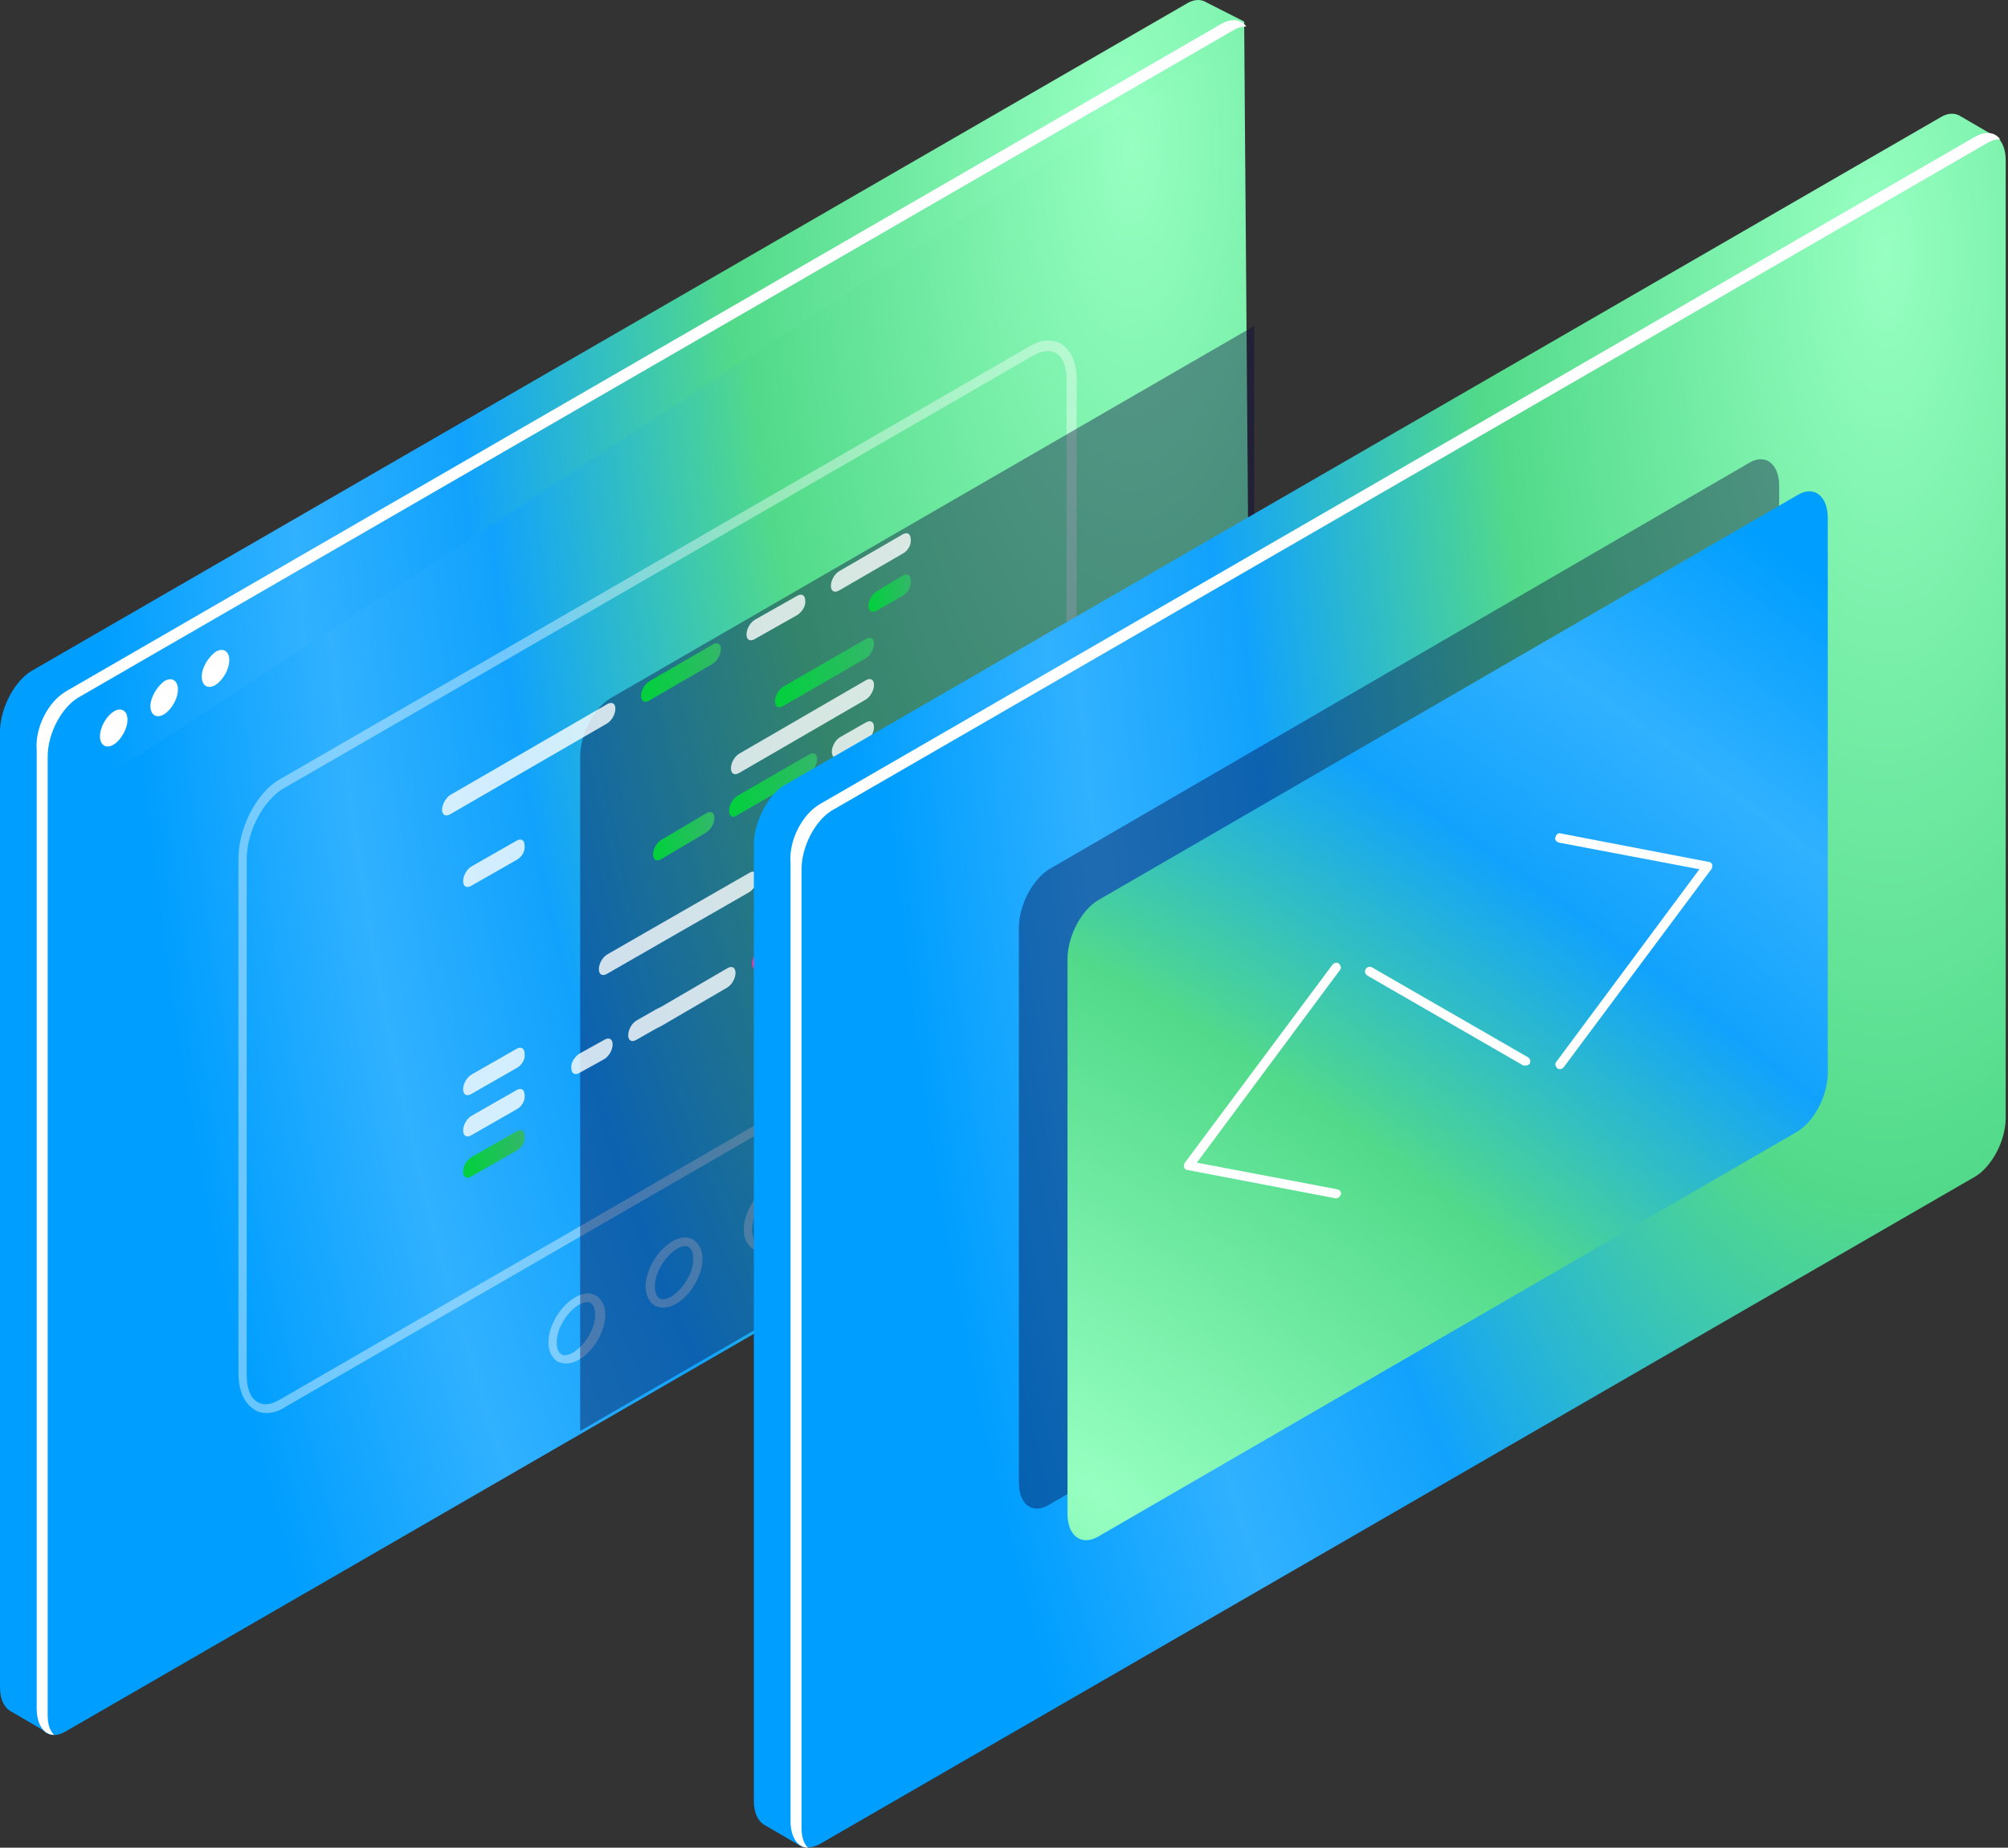 <svg width="326" height="300" viewBox="0 0 326 300" fill="none" xmlns="http://www.w3.org/2000/svg">
<rect x="0" y="0" width="326" height="300" fill="#333333" stroke="none"/>
<path d="M5.062 108.972L192.666 0.579C193.857 -0.166 195.048 -0.166 195.942 0.43L202 3.5V17.5L197.58 159.893C197.58 163.466 195.346 167.784 192.666 169.422L6.402 276.922L7.296 281.091L1.936 277.964C0.745 277.368 3.05176e-05 276.028 3.05176e-05 273.944V118.501C0.149 114.779 2.382 110.61 5.062 108.972Z" fill="url(#paint0_radial_10_1021)"/>
<path d="M202 5.5L203.237 163.168C203.237 166.742 201.004 171.06 198.324 172.697L10.72 281.091C8.04 282.728 5.807 280.942 5.807 277.368V133.539L202 5.5Z" fill="url(#paint1_radial_10_1021)"/>
<path d="M10.72 112.247L198.324 3.854C199.962 2.961 201.451 3.11 202.344 4.301C201.748 4.301 201.004 4.45 200.26 4.896L12.656 113.29C9.976 114.927 7.742 119.096 7.742 122.819V278.411C7.742 279.9 8.04 280.942 8.785 281.686C7.147 281.686 5.956 280.048 5.956 277.368V121.776C5.658 118.054 7.891 113.885 10.72 112.247Z" fill="white"/>
<path d="M32.756 109.865C32.756 111.354 33.798 111.95 34.99 111.205C36.181 110.461 37.223 108.674 37.223 107.185C37.223 105.696 36.181 105.101 34.99 105.845C33.798 106.738 32.756 108.376 32.756 109.865Z" fill="white"/>
<path d="M24.418 114.63C24.418 116.119 25.461 116.714 26.652 115.97C27.843 115.225 28.885 113.438 28.885 111.95C28.885 110.461 27.843 109.865 26.652 110.61C25.461 111.503 24.418 113.29 24.418 114.63Z" fill="white"/>
<path d="M16.229 119.543C16.229 121.032 17.271 121.628 18.463 120.883C19.654 120.139 20.696 118.352 20.696 116.863C20.696 115.374 19.654 114.778 18.463 115.523C17.271 116.267 16.229 118.054 16.229 119.543Z" fill="white"/>
<path opacity="0.4" d="M43.328 229.425C44.221 229.425 45.263 229.127 46.157 228.532L168.099 158.106C171.821 156.022 174.799 150.215 174.799 145.301V61.624C174.799 58.944 173.906 56.86 172.268 55.817C170.928 55.073 169.141 55.073 167.355 56.115L45.412 126.541C41.69 128.625 38.712 134.432 38.712 139.346V223.023C38.712 225.703 39.605 227.787 41.243 228.83C41.839 229.276 42.583 229.425 43.328 229.425ZM170.183 57.008C170.63 57.008 171.077 57.157 171.375 57.306C172.566 57.902 173.161 59.54 173.161 61.773V145.45C173.161 149.917 170.481 154.979 167.206 156.915L45.263 227.341C43.923 228.085 42.732 228.234 41.839 227.639C40.648 227.043 40.052 225.405 40.052 223.172V139.495C40.052 135.028 42.732 129.966 46.008 128.03L167.95 57.604C168.843 57.157 169.588 57.008 170.183 57.008Z" fill="white"/>
<g opacity="0.4">
<path d="M123.58 203.071C124.176 203.071 124.92 202.923 125.665 202.476C128.047 201.136 129.983 197.86 129.983 195.18C129.983 193.691 129.387 192.649 128.494 192.053C127.452 191.458 126.26 191.607 125.069 192.351C122.687 193.691 120.751 196.967 120.751 199.647C120.751 201.136 121.347 202.178 122.24 202.774C122.538 203.071 122.985 203.071 123.58 203.071ZM127.005 193.096C127.303 193.096 127.451 193.096 127.6 193.245C128.047 193.542 128.345 194.138 128.345 195.18C128.345 197.413 126.707 200.094 124.771 201.285C124.027 201.731 123.282 201.88 122.836 201.582C122.389 201.285 122.091 200.689 122.091 199.647C122.091 197.413 123.729 194.733 125.665 193.542C126.111 193.245 126.558 193.096 127.005 193.096Z" fill="white"/>
<path d="M107.649 212.303C108.244 212.303 108.989 212.154 109.733 211.707C112.116 210.367 114.051 207.091 114.051 204.411C114.051 202.922 113.456 201.88 112.562 201.285C111.52 200.689 110.329 200.838 109.138 201.582C106.756 202.922 104.82 206.198 104.82 208.878C104.82 210.367 105.415 211.409 106.309 212.005C106.755 212.154 107.202 212.303 107.649 212.303ZM111.222 202.327C111.52 202.327 111.669 202.327 111.818 202.476C112.265 202.773 112.562 203.369 112.562 204.411C112.562 206.645 110.924 209.325 108.989 210.516C108.244 210.963 107.5 211.111 107.053 210.814C106.607 210.516 106.309 209.92 106.309 208.878C106.309 206.645 107.947 203.965 109.882 202.773C110.329 202.476 110.776 202.327 111.222 202.327Z" fill="white"/>
<path d="M91.866 221.385C92.462 221.385 93.206 221.236 93.951 220.789C96.333 219.449 98.269 216.174 98.269 213.494C98.269 212.005 97.673 210.963 96.78 210.367C95.737 209.771 94.546 209.92 93.355 210.665C90.973 212.005 89.037 215.28 89.037 217.96C89.037 219.449 89.633 220.492 90.526 221.087C90.973 221.236 91.42 221.385 91.866 221.385ZM95.291 211.409C95.589 211.409 95.737 211.409 95.886 211.558C96.333 211.856 96.631 212.451 96.631 213.494C96.631 215.727 94.993 218.407 93.057 219.598C92.313 220.045 91.569 220.194 91.122 219.896C90.675 219.598 90.377 219.003 90.377 217.96C90.377 215.727 92.015 213.047 93.951 211.856C94.546 211.558 94.993 211.409 95.291 211.409Z" fill="white"/>
</g>
<path opacity="0.4" d="M99.096 113.374L203.629 52.926V162.357C203.629 165.931 201.398 170.248 198.722 171.886L94.189 232.334V122.902C94.189 119.18 96.42 115.011 99.096 113.374Z" fill="#06033E"/>
<g opacity="0.8">
<path d="M146.51 89.914L136.236 95.869C135.492 96.316 134.896 96.018 134.896 95.125C134.896 94.231 135.492 93.189 136.236 92.743L146.51 86.787C147.254 86.34 147.85 86.638 147.85 87.531C147.999 88.425 147.403 89.467 146.51 89.914Z" fill="white"/>
<path d="M129.387 99.889L122.538 103.76C121.794 104.207 121.198 103.909 121.198 103.016C121.198 102.123 121.794 101.08 122.538 100.634L129.387 96.763C130.132 96.316 130.727 96.614 130.727 97.507C130.876 98.4 130.132 99.443 129.387 99.889Z" fill="white"/>
<path d="M135.045 135.475C135.045 136.368 134.449 137.41 133.705 137.857L126.856 141.728C126.111 142.175 125.516 141.877 125.516 140.983C125.516 140.09 126.111 139.048 126.856 138.601L133.705 134.73C134.449 134.283 135.045 134.581 135.045 135.475Z" fill="#9A93F4"/>
<path d="M83.826 139.644L76.531 143.812C75.786 144.259 75.19 143.961 75.19 143.068C75.19 142.175 75.786 141.132 76.531 140.686L83.826 136.517C84.571 136.07 85.166 136.368 85.166 137.261C85.315 138.155 84.72 139.197 83.826 139.644Z" fill="white"/>
<path d="M83.826 173.442L76.531 177.611C75.786 178.058 75.19 177.76 75.19 176.866C75.19 175.973 75.786 174.931 76.531 174.484L83.826 170.315C84.571 169.868 85.166 170.166 85.166 171.06C85.315 171.953 84.72 172.995 83.826 173.442Z" fill="white"/>
<path d="M83.826 180.142L76.531 184.311C75.786 184.758 75.19 184.46 75.19 183.567C75.19 182.673 75.786 181.631 76.531 181.184L83.826 177.015C84.571 176.569 85.166 176.866 85.166 177.76C85.315 178.653 84.72 179.695 83.826 180.142Z" fill="white"/>
<path d="M141.894 111.205C141.894 112.099 141.298 113.141 140.554 113.587L120.007 125.499C119.262 125.945 118.667 125.648 118.667 124.754C118.667 123.861 119.262 122.819 120.007 122.372L140.554 110.461C141.298 110.014 141.894 110.312 141.894 111.205Z" fill="white"/>
<path d="M140.554 120.437L136.385 122.819C135.641 123.265 135.045 122.968 135.045 122.074C135.045 121.181 135.641 120.139 136.385 119.692L140.554 117.31C141.298 116.863 141.894 117.161 141.894 118.054C141.894 118.948 141.298 119.99 140.554 120.437Z" fill="white"/>
<path d="M140.554 127.137L128.94 133.837C128.196 134.283 127.6 133.986 127.6 133.092C127.6 132.199 128.196 131.157 128.94 130.71L140.554 124.01C141.298 123.563 141.894 123.861 141.894 124.754C141.894 125.648 141.298 126.69 140.554 127.137Z" fill="#9A93F4"/>
<path d="M125.069 147.981C125.069 147.088 125.665 146.046 126.409 145.599L140.405 137.559C141.15 137.112 141.745 137.41 141.745 138.303C141.745 139.197 141.15 140.239 140.405 140.686L126.409 148.726C125.814 149.321 125.069 148.875 125.069 147.981Z" fill="#9A93F4"/>
<path d="M111.52 150.661L98.566 158.106C97.822 158.553 97.227 158.255 97.227 157.362C97.227 156.468 97.822 155.426 98.566 154.979L111.52 147.535L112.562 146.939L121.645 141.728C122.389 141.281 122.985 141.579 122.985 142.472C122.985 143.366 122.389 144.408 121.645 144.855L112.562 150.066L111.52 150.661Z" fill="white"/>
<path d="M140.554 144.259C141.298 143.812 141.894 144.11 141.894 145.004C141.894 145.897 141.298 146.939 140.554 147.386L137.278 149.173C136.534 149.619 135.938 149.321 135.938 148.428C135.938 147.535 136.534 146.493 137.278 146.046L140.554 144.259Z" fill="#9A93F4"/>
<path d="M134.152 154.682L140.554 150.959C141.298 150.513 141.894 150.81 141.894 151.704C141.894 152.597 141.298 153.639 140.554 154.086L134.152 157.808C133.407 158.255 132.812 157.957 132.812 157.064C132.812 156.171 133.407 155.128 134.152 154.682Z" fill="#9A93F4"/>
<path d="M103.331 165.7L106.458 163.913L107.351 163.466L118.071 157.213C118.816 156.766 119.411 157.064 119.411 157.957C119.411 158.851 118.816 159.893 118.071 160.339L107.351 166.593L106.458 167.04L103.331 168.826C102.587 169.273 101.991 168.975 101.991 168.082C101.991 167.189 102.587 166.146 103.331 165.7Z" fill="white"/>
<path d="M94.1 171.06L98.12 168.826C98.864 168.38 99.46 168.677 99.46 169.571C99.46 170.464 98.864 171.506 98.12 171.953L94.1 174.186C93.355 174.633 92.76 174.335 92.76 173.442C92.611 172.549 93.355 171.506 94.1 171.06Z" fill="white"/>
<path d="M73.106 129.072L98.567 114.332C99.311 113.885 99.906 114.183 99.906 115.076C99.906 115.97 99.311 117.012 98.567 117.459L73.106 132.199C72.362 132.646 71.766 132.348 71.766 131.454C71.766 130.71 72.362 129.519 73.106 129.072Z" fill="white"/>
</g>
<path d="M146.51 96.763L142.341 99.145C141.596 99.592 141.001 99.294 141.001 98.4C141.001 97.507 141.596 96.465 142.341 96.018L146.51 93.487C147.254 93.04 147.85 93.338 147.85 94.231C147.999 95.125 147.403 96.316 146.51 96.763Z" fill="url(#paint2_linear_10_1021)"/>
<path d="M123.431 154.086L132.514 148.875C133.258 148.428 133.854 148.726 133.854 149.619C133.854 150.513 133.258 151.555 132.514 152.001L123.431 157.213C122.687 157.659 122.091 157.362 122.091 156.468C122.091 155.575 122.687 154.533 123.431 154.086Z" fill="#F8359E"/>
<path d="M118.369 131.603C118.369 130.71 118.965 129.668 119.709 129.221L131.323 122.521C132.067 122.074 132.663 122.372 132.663 123.265C132.663 124.159 132.067 125.201 131.323 125.648L119.709 132.348C118.965 132.943 118.369 132.497 118.369 131.603Z" fill="url(#paint3_linear_10_1021)"/>
<path d="M115.689 107.781L105.416 113.736C104.671 114.183 104.075 113.885 104.075 112.992C104.075 112.099 104.671 111.056 105.416 110.61L115.689 104.654C116.433 104.207 117.029 104.505 117.029 105.398C117.029 106.292 116.433 107.334 115.689 107.781Z" fill="url(#paint4_linear_10_1021)"/>
<path d="M140.554 106.887L127.154 114.63C126.409 115.076 125.814 114.779 125.814 113.885C125.814 112.992 126.409 111.95 127.154 111.503L140.554 103.761C141.298 103.314 141.894 103.612 141.894 104.505C141.894 105.398 141.298 106.441 140.554 106.887Z" fill="url(#paint5_linear_10_1021)"/>
<path d="M83.826 186.842L76.531 191.011C75.786 191.458 75.19 191.16 75.19 190.267C75.19 189.373 75.786 188.331 76.531 187.884L83.826 183.715C84.571 183.269 85.166 183.567 85.166 184.46C85.315 185.353 84.72 186.395 83.826 186.842Z" fill="url(#paint6_linear_10_1021)"/>
<path d="M140.554 133.986L138.023 135.474C137.278 135.921 136.683 135.623 136.683 134.73C136.683 133.837 137.278 132.794 138.023 132.348L140.554 130.859C141.298 130.412 141.894 130.71 141.894 131.603C141.894 132.348 141.298 133.539 140.554 133.986Z" fill="#E8975B"/>
<path d="M110.627 134.432L111.371 133.986L114.647 132.05C115.391 131.604 115.987 131.901 115.987 132.795C115.987 133.688 115.391 134.73 114.647 135.177L111.371 137.113L110.627 137.559L107.351 139.495C106.607 139.941 106.011 139.644 106.011 138.75C106.011 137.857 106.607 136.815 107.351 136.368L110.627 134.432Z" fill="url(#paint7_linear_10_1021)"/>
<path d="M134.598 161.084L146.51 154.235C147.254 153.788 147.85 154.086 147.85 154.979C147.85 155.873 147.254 156.915 146.51 157.362L134.598 164.211C133.854 164.657 133.258 164.359 133.258 163.466C133.258 162.722 133.854 161.531 134.598 161.084Z" fill="#E8975B"/>
<path d="M127.452 127.434L315.055 19.041C316.246 18.297 317.438 18.297 318.331 18.892L323.691 22.019L319.969 23.508V178.355C319.969 181.929 317.735 186.247 315.055 187.884L128.792 295.384L129.685 299.553L124.325 296.427C123.134 295.831 122.389 294.491 122.389 292.407V136.815C122.538 133.241 124.772 128.923 127.452 127.434Z" fill="url(#paint8_radial_10_1021)"/>
<path d="M133.109 299.404L320.713 191.011C323.393 189.373 325.627 185.204 325.627 181.482V26.039C325.627 22.466 323.393 20.679 320.713 22.317L133.109 130.71C130.429 132.348 128.196 136.517 128.196 140.239V295.831C128.047 299.256 130.281 300.893 133.109 299.404Z" fill="url(#paint9_radial_10_1021)"/>
<path opacity="0.4" d="M170.332 244.314L283.937 178.504C286.617 176.866 288.85 172.697 288.85 168.975V78.896C288.85 75.322 286.617 73.535 283.937 75.173L170.332 141.132C167.652 142.77 165.419 146.939 165.419 150.661V240.741C165.419 244.314 167.652 245.952 170.332 244.314Z" fill="#06033E"/>
<path d="M178.224 249.526L291.828 183.716C294.508 182.078 296.742 177.909 296.742 174.186V84.107C296.742 80.534 294.508 78.747 291.828 80.385L178.224 146.195C175.544 147.833 173.31 152.002 173.31 155.724V245.803C173.31 249.377 175.544 251.015 178.224 249.526Z" fill="url(#paint10_radial_10_1021)"/>
<path d="M133.109 130.561L320.713 22.168C322.351 21.274 323.84 21.423 324.733 22.614C324.138 22.614 323.393 22.763 322.649 23.21L135.045 131.603C132.365 133.241 130.132 137.41 130.132 141.132V296.724C130.132 298.213 130.429 299.256 131.174 300C129.536 300 128.345 298.362 128.345 295.682V140.09C128.047 136.368 130.281 132.199 133.109 130.561Z" fill="white"/>
<path d="M253.265 173.591C253.563 173.591 253.712 173.442 253.861 173.293L277.832 141.132C277.981 140.983 277.981 140.686 277.981 140.388C277.832 140.09 277.683 139.941 277.386 139.941L253.414 135.326C252.967 135.177 252.67 135.474 252.521 135.921C252.372 136.368 252.67 136.666 253.116 136.815L275.897 141.132L252.67 172.4C252.372 172.697 252.521 173.144 252.819 173.442C252.967 173.591 253.116 173.591 253.265 173.591Z" fill="white"/>
<path d="M216.936 194.585C217.233 194.585 217.531 194.287 217.68 193.989C217.829 193.542 217.531 193.245 217.084 193.096L194.304 188.778L217.531 157.511C217.829 157.213 217.68 156.766 217.382 156.468C217.084 156.17 216.638 156.319 216.34 156.617L192.368 188.778C192.22 188.927 192.22 189.225 192.22 189.522C192.368 189.82 192.517 189.969 192.815 189.969L216.936 194.585C216.787 194.585 216.787 194.585 216.936 194.585Z" fill="white"/>
<path d="M247.756 172.995C248.054 172.995 248.203 172.846 248.352 172.697C248.501 172.4 248.501 171.953 248.054 171.655L222.742 157.064C222.445 156.915 221.998 156.915 221.7 157.362C221.551 157.659 221.551 158.106 221.998 158.404L247.31 172.995C247.607 172.995 247.756 172.995 247.756 172.995Z" fill="white"/>
<defs>
<radialGradient id="paint0_radial_10_1021" cx="0" cy="0" r="1" gradientUnits="userSpaceOnUse" gradientTransform="translate(181.655 20.642) rotate(180) scale(177.838 428.627)">
<stop stop-color="#96FFC1"/>
<stop offset="0.361" stop-color="#52DA8A"/>
<stop offset="0.612" stop-color="#11A2FD"/>
<stop offset="0.768" stop-color="#31B1FF"/>
<stop offset="0.953" stop-color="#009EFF"/>
</radialGradient>
<radialGradient id="paint1_radial_10_1021" cx="0" cy="0" r="1" gradientUnits="userSpaceOnUse" gradientTransform="translate(183.352 25.783) rotate(180) scale(173.815 421.174)">
<stop stop-color="#96FFC1"/>
<stop offset="0.361" stop-color="#52DA8A"/>
<stop offset="0.612" stop-color="#11A2FD"/>
<stop offset="0.768" stop-color="#31B1FF"/>
<stop offset="0.953" stop-color="#009EFF"/>
</radialGradient>
<linearGradient id="paint2_linear_10_1021" x1="147.872" y1="93.282" x2="140.672" y2="93.701" gradientUnits="userSpaceOnUse">
<stop stop-color="#34B76A"/>
<stop offset="1" stop-color="#00D13B"/>
</linearGradient>
<linearGradient id="paint3_linear_10_1021" x1="132.663" y1="122.316" x2="117.711" y2="123.381" gradientUnits="userSpaceOnUse">
<stop stop-color="#34B76A"/>
<stop offset="1" stop-color="#00D13B"/>
</linearGradient>
<linearGradient id="paint4_linear_10_1021" x1="117.029" y1="104.449" x2="103.477" y2="105.399" gradientUnits="userSpaceOnUse">
<stop stop-color="#34B76A"/>
<stop offset="1" stop-color="#00D13B"/>
</linearGradient>
<linearGradient id="paint5_linear_10_1021" x1="141.894" y1="103.555" x2="125.078" y2="104.787" gradientUnits="userSpaceOnUse">
<stop stop-color="#34B76A"/>
<stop offset="1" stop-color="#00D13B"/>
</linearGradient>
<linearGradient id="paint6_linear_10_1021" x1="85.189" y1="183.51" x2="74.723" y2="184.208" gradientUnits="userSpaceOnUse">
<stop stop-color="#34B76A"/>
<stop offset="1" stop-color="#00D13B"/>
</linearGradient>
<linearGradient id="paint7_linear_10_1021" x1="115.987" y1="131.845" x2="105.543" y2="132.526" gradientUnits="userSpaceOnUse">
<stop stop-color="#34B76A"/>
<stop offset="1" stop-color="#00D13B"/>
</linearGradient>
<radialGradient id="paint8_radial_10_1021" cx="0" cy="0" r="1" gradientUnits="userSpaceOnUse" gradientTransform="translate(303.416 39.105) rotate(180) scale(177.224 428.627)">
<stop stop-color="#96FFC1"/>
<stop offset="0.361" stop-color="#52DA8A"/>
<stop offset="0.612" stop-color="#11A2FD"/>
<stop offset="0.768" stop-color="#31B1FF"/>
<stop offset="0.953" stop-color="#009EFF"/>
</radialGradient>
<radialGradient id="paint9_radial_10_1021" cx="0" cy="0" r="1" gradientUnits="userSpaceOnUse" gradientTransform="translate(305.741 42.138) rotate(180) scale(173.822 424.297)">
<stop stop-color="#96FFC1"/>
<stop offset="0.361" stop-color="#52DA8A"/>
<stop offset="0.612" stop-color="#11A2FD"/>
<stop offset="0.768" stop-color="#31B1FF"/>
<stop offset="0.953" stop-color="#009EFF"/>
</radialGradient>
<radialGradient id="paint10_radial_10_1021" cx="0" cy="0" r="1" gradientUnits="userSpaceOnUse" gradientTransform="translate(177.166 243.099) rotate(-54.358) scale(200.894 480.089)">
<stop stop-color="#96FFC1"/>
<stop offset="0.361" stop-color="#52DA8A"/>
<stop offset="0.612" stop-color="#11A2FD"/>
<stop offset="0.768" stop-color="#31B1FF"/>
<stop offset="0.953" stop-color="#009EFF"/>
</radialGradient>
</defs>
</svg>
